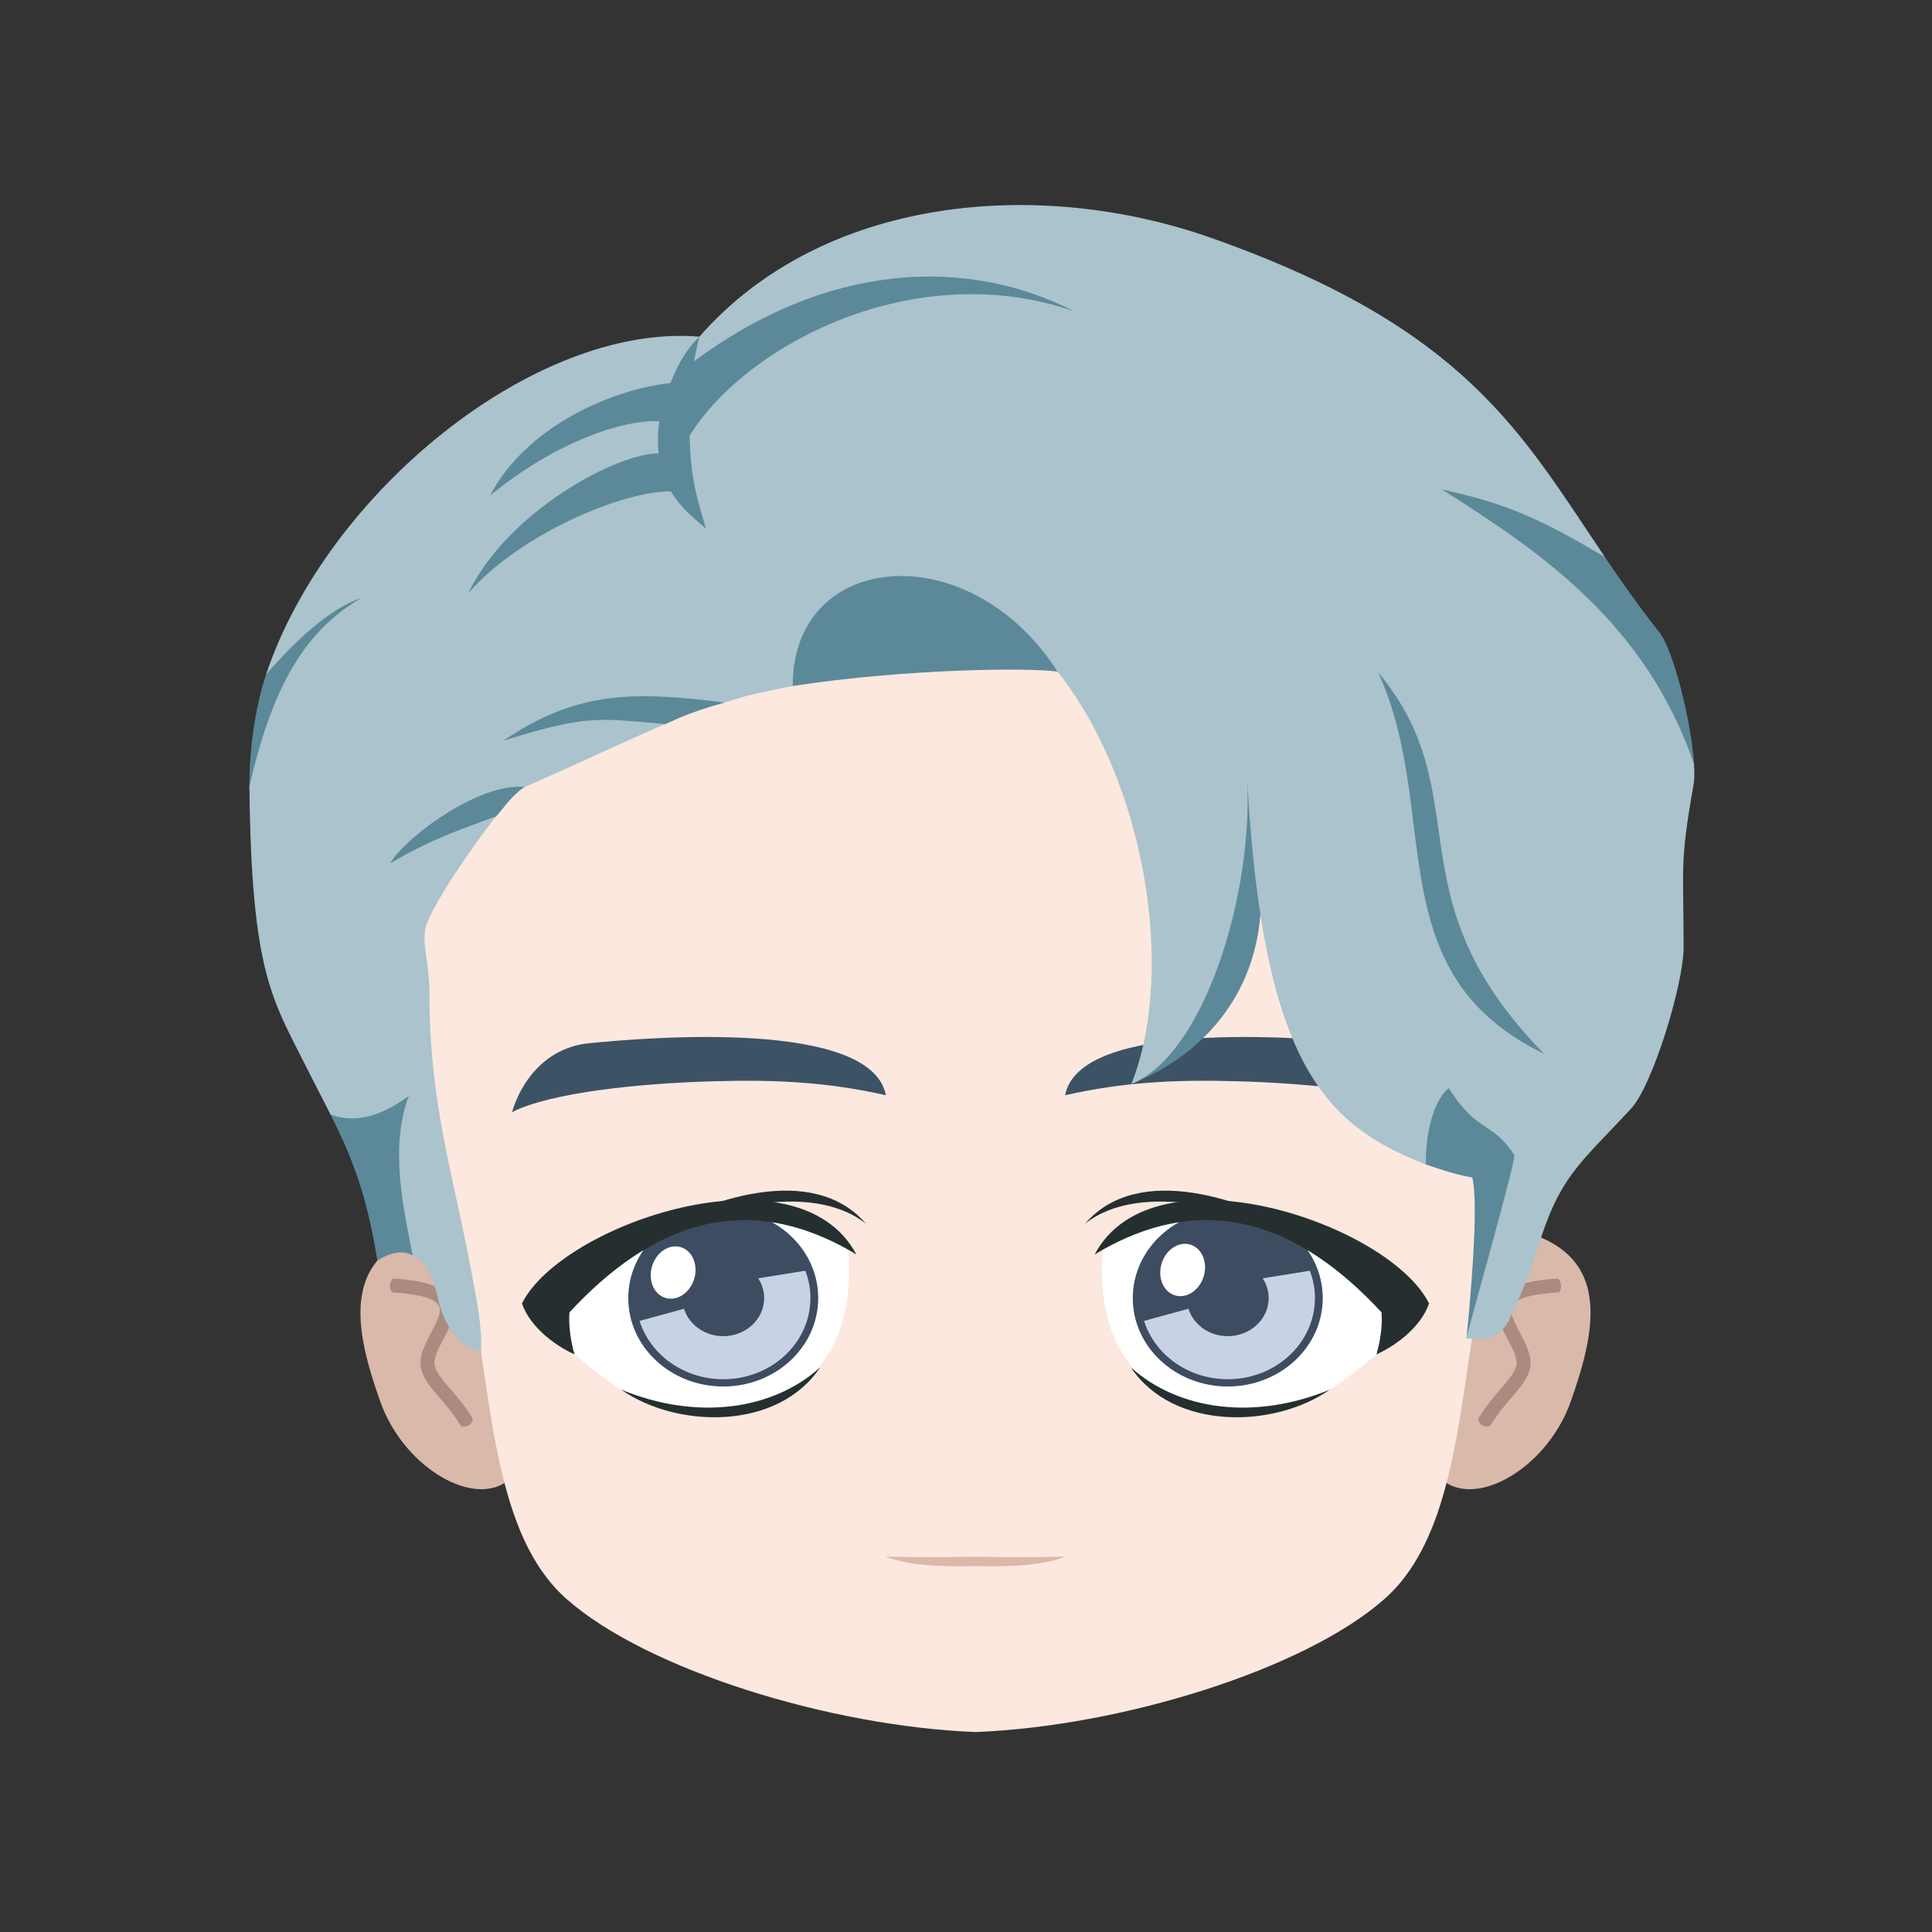 <?xml version="1.0" encoding="UTF-8"?>
<!DOCTYPE svg PUBLIC "-//W3C//DTD SVG 1.1//EN" "http://www.w3.org/Graphics/SVG/1.1/DTD/svg11.dtd">
<!-- Creator: CorelDRAW 2017 -->
<svg xmlns="http://www.w3.org/2000/svg" xml:space="preserve" width="172.156mm" height="172.156mm" version="1.1" style="shape-rendering:geometricPrecision; text-rendering:geometricPrecision; image-rendering:optimizeQuality; fill-rule:evenodd; clip-rule:evenodd"
viewBox="0 0 1786.43 1786.43"
 xmlns:xlink="http://www.w3.org/1999/xlink">
 <rect x="0" y="0" width="1786.43" height="1786.43" fill="#333333" stroke="none"/>
 <defs>
  <style type="text/css">
   <![CDATA[
    .fil0 {fill:none}
    .fil6 {fill:#252F30}
    .fil8 {fill:#3C5365}
    .fil7 {fill:#3D4C61}
    .fil10 {fill:#5B8999}
    .fil11 {fill:#AAC3CC}
    .fil9 {fill:#C7D2E4}
    .fil1 {fill:#D9B9A9}
    .fil4 {fill:#DBB8A8}
    .fil3 {fill:#FCE8DE}
    .fil5 {fill:white}
    .fil2 {fill:#AB8A7F;fill-rule:nonzero}
   ]]>
  </style>
 </defs>
 <g id="Capa_x0020_1">
  <rect class="fil0" x="-0" y="-0" width="1786.43" height="1786.43"/>
  <g id="_2256251312368">
   <path class="fil1" d="M420.33 1133.81c44.97,36.86 65.04,185.66 46.13,237.5 -33.26,20.54 -94.11,-16.78 -114.86,-75.41 -24.88,-70.28 -41.5,-147.39 68.73,-162.09z"/>
   <path class="fil2" d="M363.3 1182.16c45.57,2.83 57.2,14.99 56.22,30.7 -0.51,8.31 -4.96,16.72 -9.46,25.24 -4.9,9.27 -9.88,18.71 -8.01,25.25 1.86,6.47 7.39,12.88 14.16,20.73 6.5,7.54 14.04,16.28 21.06,27.91 -0.74,4.95 -5.16,8.39 -11,6.63 -6.53,-10.83 -13.63,-19.06 -19.75,-26.15 -7.81,-9.06 -14.2,-16.46 -16.82,-25.6 -3.29,-11.45 2.92,-23.2 9.01,-34.74 3.85,-7.3 7.66,-14.5 8,-20.02 0.51,-8.28 -8.71,-14.94 -44.17,-17.14 -2.47,-2.7 -3.04,-8.81 0.75,-12.81z"/>
   <path class="fil1" d="M1383.67 1133.81c-44.97,36.86 -65.04,185.66 -46.13,237.5 33.26,20.54 94.11,-16.78 114.86,-75.41 24.88,-70.28 41.5,-147.39 -68.73,-162.09z"/>
   <path class="fil2" d="M1440.71 1182.16c-45.57,2.83 -57.2,14.99 -56.22,30.7 0.51,8.31 4.96,16.72 9.46,25.24 4.9,9.27 9.88,18.71 8.01,25.25 -1.86,6.47 -7.39,12.88 -14.16,20.73 -6.5,7.54 -14.04,16.28 -21.06,27.91 0.74,4.95 5.16,8.39 11,6.63 6.53,-10.83 13.63,-19.06 19.75,-26.15 7.81,-9.06 14.2,-16.46 16.82,-25.6 3.29,-11.45 -2.92,-23.2 -9.01,-34.74 -3.85,-7.3 -7.66,-14.5 -8,-20.02 -0.51,-8.28 8.71,-14.94 44.17,-17.14 2.47,-2.7 3.04,-8.81 -0.75,-12.81z"/>
   <path class="fil3" d="M902 1601.53c-133.92,-5.12 -304.1,-57.51 -378.22,-123.08 -81.97,-72.51 -65.81,-239.69 -105.34,-350.07 -60.94,-170.19 -94.81,-316.45 16.78,-482.08 140.91,-209.15 358.8,-227.67 466.78,-232.96 107.98,5.3 325.86,23.81 466.78,232.96 111.59,165.62 77.72,311.89 16.78,482.08 -39.52,110.39 -23.36,277.56 -105.34,350.07 -74.12,65.56 -244.3,117.95 -378.22,123.08z"/>
   <path class="fil4" d="M818.72 1439.31c26.48,10.4 66.4,8.92 83.29,8.79 16.89,0.13 56.81,1.61 83.28,-8.79 -31.06,0.75 -46.11,0.59 -83.28,0.14 -37.17,0.45 -52.22,0.61 -83.29,-0.14z"/>
   <g>
    <path class="fil5" d="M1293.09 1213.52c-20.35,-56.22 -180.14,-142.37 -273.2,-60.9 -10.65,112.99 60.82,157.01 128.69,153.72 58.45,-2.83 78.95,-16.14 124.18,-54.02 8.9,-9.11 16.03,-24.44 20.33,-38.79z"/>
    <path class="fil6" d="M1045.61 1264.3c39.13,58.77 132.82,56.6 183.97,20.65 -69.38,28.61 -139.77,19.27 -183.97,-20.65z"/>
    <path class="fil6" d="M1003.37 1131.43c52.17,-40.86 147.27,-11.74 207.38,12.57 -59.94,-35.7 -158.19,-69.57 -207.38,-12.57z"/>
    <ellipse class="fil7" cx="1135.25" cy="1200.28" rx="87.82" ry="81.74"/>
    <path class="fil6" d="M1321.37 1205.27c-36.39,-73.48 -254.65,-148.02 -309.21,-45.33 103.54,-62.37 190.91,-26.75 265.25,53.49 1.06,11.21 -1.07,26.83 -4.66,38.88 15.35,-6.75 40.52,-23.65 48.62,-47.04z"/>
    <ellipse class="fil5" transform="matrix(1.754 0.53 -0.53 1.754 1093.54 1174.29)" rx="11.1" ry="13.38"/>
    <path class="fil8" d="M984.85 1012.71c53.52,-12.02 100.3,-14.63 160.08,-12.9 69.44,2 150.42,10.58 185.63,28.54 -7.42,-25.7 -29.25,-59.54 -71.16,-63.72 -57.27,-5.72 -261.07,-22.01 -274.55,48.09z"/>
    <path class="fil9" d="M1211.16 1174.97c3.04,7.91 4.7,16.42 4.7,25.31 0,41.44 -36.09,75.03 -80.61,75.03 -36.66,0 -67.61,-22.79 -77.39,-53.97l41.07 -11.18c4.59,14.63 19.11,25.33 36.31,25.33 20.89,0 37.83,-15.76 37.83,-35.21 0,-6.7 -2.01,-12.97 -5.51,-18.3l43.59 -7z"/>
   </g>
   <g>
    <path class="fil10" d="M362.35 856.79c3.05,-18.49 28.45,-64.26 94.71,-100.11 8.73,-9.1 14.77,-19.99 27.83,-28.96 19.14,-31.01 70.18,-53.12 130.33,-58.21 15.18,-6.91 27.01,-12.05 54.81,-19.91 14.72,-19.66 43.98,-31.89 63,-15.29 104.32,-16 218.74,-17.15 244.83,-13.28 117.36,82.55 138.83,296.47 68.29,381.28 67.59,-27.32 113.59,-82.69 119.28,-156.79 42.15,140.73 97.03,172.62 152.97,231.23 16.68,5.73 30.13,9.93 43,11.96 4.31,18.85 2.28,71.23 -5.4,148.97 9.13,-0.09 17.97,-4.05 28.48,-24.81 9.88,-19.49 23.65,-49.34 26.34,-58.59 21.29,-73.05 32.2,-81.95 81.26,-135.04 19.71,-21.33 49.56,-108.22 49.56,-142.59 0,-19.58 -19.96,-120.24 24.71,-170.39 -2.19,-37.46 -18.67,-104.61 -31.77,-121.2 -18.5,-23.42 -35.62,-47.84 -50.54,-69.91 -105.41,-76.65 -129.86,-183.43 -367,-267.17 -159.58,-56.35 -331.4,-24.05 -470.31,63.33 -151.96,18.94 -328.73,173.38 -400.71,312.35 -10.56,31.7 -15.65,72.05 -15.4,103.67 48.71,89.03 73.59,198.6 75.07,303.4 18.66,37.22 33.14,71.6 43.22,134.9 13.56,-8.47 24.09,-9.36 32.64,-4.94 16.57,-12.34 20.81,-84.51 7.32,-152.64 -8.81,-44.53 -41.65,-59.63 -26.51,-151.26z"/>
    <path class="fil11" d="M444.71 1249.43c1.52,-21.3 -4.37,-49.13 -7.58,-66.75 -17.61,-96.65 -40.02,-159.91 -40.02,-263.2 0,-28.92 -6.57,-44.47 -4.06,-59.65 2.88,-17.43 40.44,-72.71 65.37,-104.9 -32.24,12.18 -56.52,19.33 -97.63,43.31 14.48,-24.68 82.84,-74.86 124.11,-70.53 24.83,-10.11 102.69,-46.81 130.33,-58.21 -59.4,-4.9 -70.9,-9.54 -149.84,15.44 69.38,-47.4 123.63,-45.36 204.64,-35.36 27.91,-8.77 30.93,-8.67 63,-15.29 -0.57,-125.44 163.23,-140.46 244.83,-13.28 81.07,102.2 109.61,276.94 68.29,381.28 67.59,-27.32 112.7,-175.26 107.05,-281.87 14.58,266.44 73.49,320.22 165.2,356.32 -0.29,-37.22 10.61,-62.72 21.32,-70.61 25.63,41.38 40.05,30.43 60.46,61.84 2.28,3.51 -44.18,165.77 -44.18,169.71 9.13,-0.09 28.55,4.28 39.07,-16.48 9.88,-19.5 22.14,-51.24 24.83,-60.49 21.29,-73.06 39.38,-82.71 88.44,-135.8 19.71,-21.33 48.42,-114.65 48.42,-149.02 0,-75.77 -3.78,-77.09 9.24,-150.49 0.82,-4.62 0.88,-11.24 0.34,-19.15 -44.75,-129.01 -138.96,-194.29 -233.15,-253.73 61.02,13.4 91.96,27.67 150.83,62.62 -77.54,-114.85 -128,-211.81 -363.97,-295.14 -159.59,-56.35 -359.24,-39.01 -473.34,91.31 -151.76,-12.79 -344.33,144.14 -400.71,312.35 27.85,-31.89 58.41,-60.62 88.15,-70.74 -49.22,28.77 -81.28,76.45 -103.55,174.41 1.97,173.85 21.09,196.27 54.02,262.07 8.52,17.03 13.75,26.55 20.98,41.19 27.25,9.97 52.58,-2.68 72.41,-17.27 -17.75,47.41 -5.24,102.27 3.52,147.37 12.44,5.76 19.53,21.93 23.92,41.64 5.38,24.15 20.83,45.98 39.25,47.1z"/>
    <path class="fil10" d="M1274.16 621.42c59.56,129.12 -1.45,278.15 153.39,352.82 -143.49,-146.66 -57.97,-238.13 -153.39,-352.82z"/>
    <path class="fil10" d="M646.73 311.31c-11.52,11.19 -19.03,23.56 -26.88,42.9 -54.43,5.93 -133.18,40.03 -166.68,103.96 58.51,-48.04 121.06,-70.34 156.57,-68.65 -1.61,9.24 -1.71,19.54 -0.75,29.73 -38.43,-0.36 -139.47,53.55 -175.98,129.23 48.86,-56.08 144.97,-94.81 187.3,-94.11 8.64,13.56 14.77,19.51 32.52,34.43 -11.89,-38.53 -13.95,-52.87 -15.27,-85.74 51.86,-84.16 207.94,-166.38 355.59,-115.26 -101.18,-51.75 -229.72,-44.12 -351.47,46.27 1.46,-7.55 3.16,-15.12 5.06,-22.76z"/>
   </g>
   <g>
    <path class="fil5" d="M510.91 1213.52c20.35,-56.22 180.14,-142.37 273.2,-60.9 10.65,112.99 -60.82,157.01 -128.69,153.72 -58.45,-2.83 -78.95,-16.14 -124.18,-54.02 -8.9,-9.11 -16.03,-24.44 -20.33,-38.79z"/>
    <path class="fil6" d="M758.39 1264.3c-39.13,58.77 -132.82,56.6 -183.97,20.65 69.38,28.61 139.77,19.27 183.97,-20.65z"/>
    <path class="fil6" d="M800.64 1131.43c-52.17,-40.86 -147.27,-11.74 -207.38,12.57 59.94,-35.7 158.19,-69.57 207.38,-12.57z"/>
    <ellipse class="fil7" cx="668.75" cy="1200.28" rx="87.82" ry="81.74"/>
    <path class="fil6" d="M482.63 1205.27c36.39,-73.48 254.65,-148.02 309.21,-45.33 -103.54,-62.37 -190.91,-26.75 -265.25,53.49 -1.06,11.21 1.07,26.83 4.66,38.88 -15.35,-6.75 -40.52,-23.65 -48.62,-47.04z"/>
    <ellipse class="fil5" transform="matrix(1.754 0.53 -0.53 1.754 622.413 1176.66)" rx="11.1" ry="13.38"/>
    <path class="fil8" d="M819.15 1012.71c-53.52,-12.02 -100.3,-14.63 -160.08,-12.9 -69.44,2 -150.42,10.58 -185.63,28.54 7.42,-25.7 29.25,-59.54 71.16,-63.72 57.27,-5.72 261.07,-22.01 274.55,48.09z"/>
    <path class="fil9" d="M591.37 1221.34c9.78,31.19 40.72,53.97 77.39,53.97 44.52,0 80.61,-33.59 80.61,-75.03 0,-8.88 -1.66,-17.4 -4.7,-25.31l-43.59 7.01c3.49,5.33 5.51,11.6 5.51,18.3 0,19.45 -16.93,35.21 -37.83,35.21 -17.2,0 -31.72,-10.69 -36.31,-25.32l-41.07 11.18z"/>
   </g>
  </g>
 </g>
</svg>
